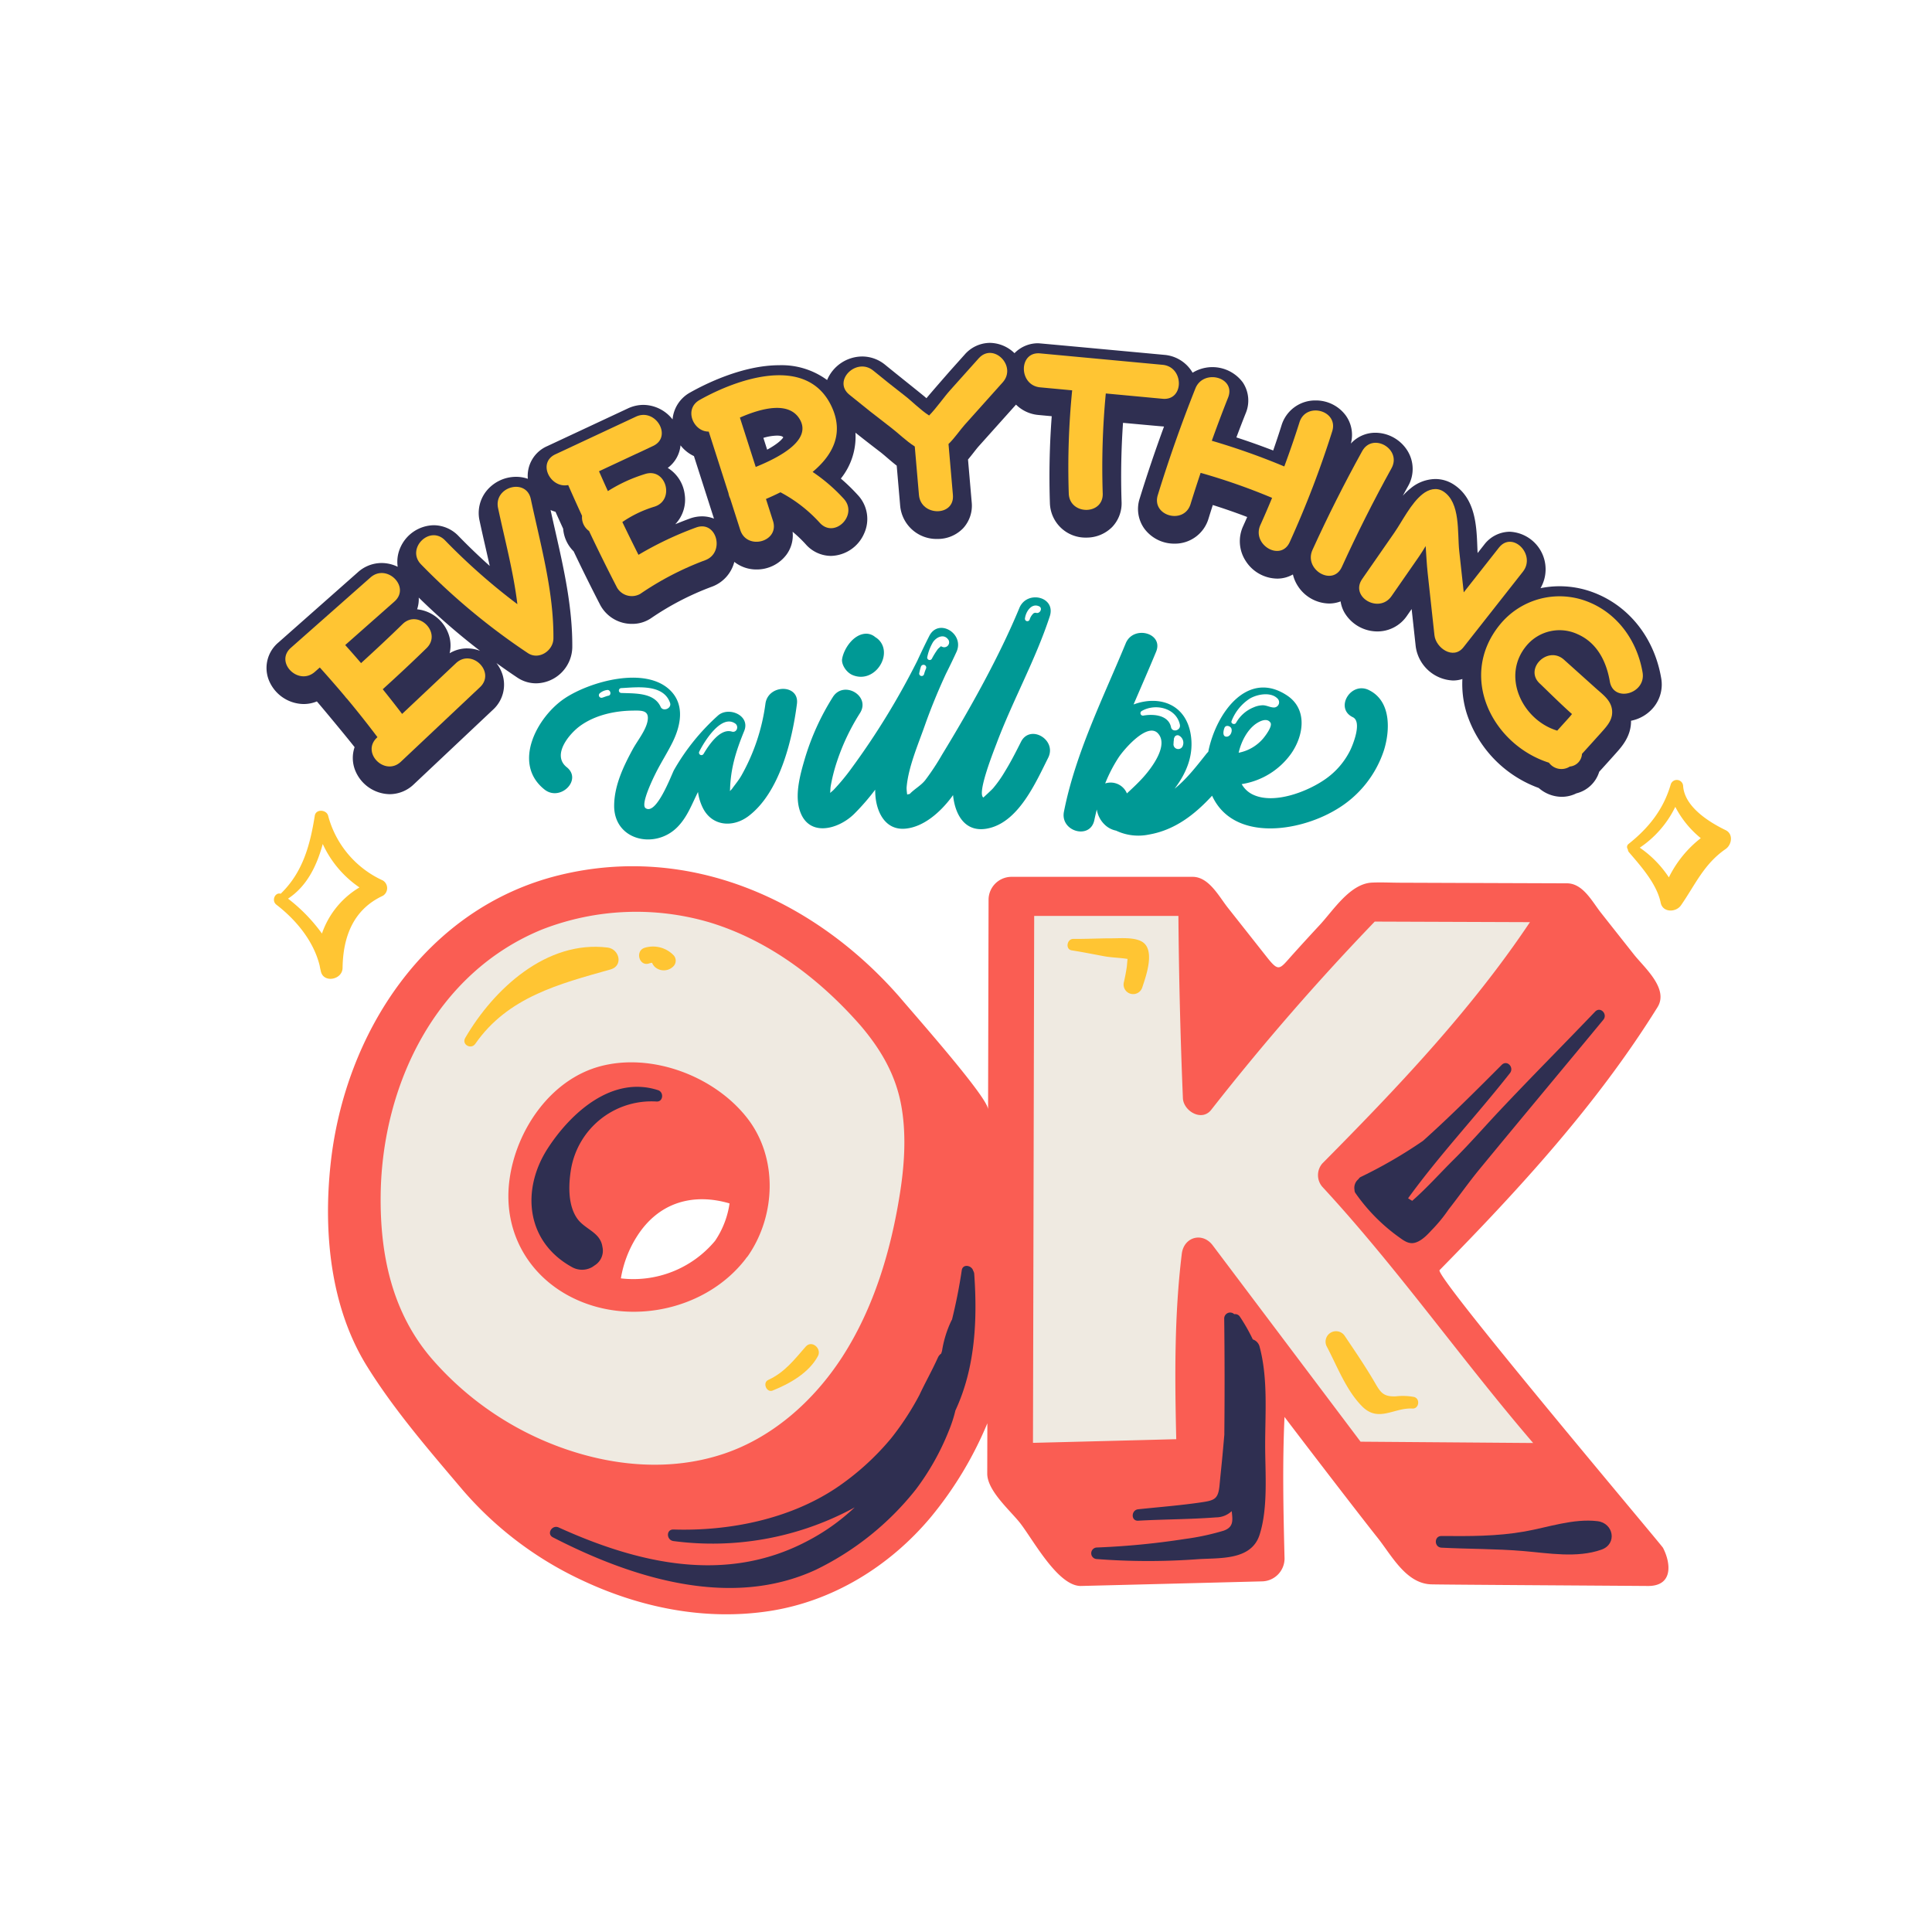 <svg id="Layer_1" height="512" viewBox="0 0 512 512" width="512" xmlns="http://www.w3.org/2000/svg" data-name="Layer 1"><path d="m440.71 410.18c-.39-.77-60.66-72.1-59.21-73.58 21.17-21.54 41.77-43.97 57.76-69.69 3.06-4.93-3.55-10.53-6.28-13.99q-4.365-5.52-8.72-11.04c-2.28-2.88-4.73-7.77-8.97-7.79q-22.155-.075-44.31-.16c-2.45-.01-4.94-.14-7.39-.03-5.83.27-10.24 7.36-13.91 11.3q-3.63 3.9-7.19 7.86c-3.49 3.89-3.53 4.68-6.9.41q-5.1-6.465-10.21-12.93c-2.32-2.93-5-8.17-9.31-8.17h-48.09a6.09 6.09 0 0 0 -6 6q-.06 27.825-.13 55.64c0-3.08-18.79-24.29-23.48-29.82-22.63-25.87-55.86-40.68-90.16-32.26-35.43 8.7-56.91 41.91-60.61 76.64-1.92 17.98-.07 37.81 9.63 53.46 7.25 11.68 16.49 22.33 25.36 32.8a94.25 94.25 0 0 0 31.75 24c15.44 7.26 32.62 10.72 49.6 8.11 16.83-2.59 31.88-11.91 42.74-24.89a98.235 98.235 0 0 0 14.98-24.86q-.015 6.66-.03 13.32c-.01 4.54 6.05 9.75 8.66 13.05 3.44 4.37 9.99 16.74 16.12 16.74q24.015-.6 48.01-1.22a6.083 6.083 0 0 0 6-6c-.31-12.53-.59-25.06-.01-37.57 3.22 4.28 19.61 25.67 24.67 32.02 3.69 4.63 7.51 12.15 14.23 12.34 3.22.09 41.48.31 57.38.43 6.69.05 6.18-5.93 4.02-10.12zm-276.17-71.4a29.761 29.761 0 0 1 4.19-11.01c5.93-9.44 15.3-11.6 24.61-8.85a23.743 23.743 0 0 1 -3.85 9.93 28.187 28.187 0 0 1 -24.95 9.93z" fill="#fa5d53"/><path d="m238.8 292.74c-1.52-8.08-5.41-14.67-10.67-20.87-10.72-12.26-24.19-22.56-39.92-27.38a68.737 68.737 0 0 0 -44.57 1.84c-28.17 11.51-42.43 41.23-42.76 70.43-.18 15.77 3.02 31.03 13.48 43.24a82.555 82.555 0 0 0 35.24 23.93c13.33 4.65 27.94 5.91 41.53 1.56 13.45-4.3 24.52-14.21 32.1-25.93 8.46-13.12 12.97-28.46 15.34-43.78 1.16-7.54 1.64-15.51.23-23.04zm-40.55 40.05a5.486 5.486 0 0 1 -.48.58 3.312 3.312 0 0 1 -.23.33c-9.6 12.41-27.49 17.07-42.17 11.77-14-5.05-22.35-17.9-20.35-32.82 1.75-13.14 10.86-26.56 24.07-30.08 13.67-3.64 30.23 2.59 38.92 13.72 8.18 10.47 7.63 25.78.24 36.5z" fill="#efeae1"/><path d="m406.3 382.41q-22.875-.18-45.74-.35-19.59-26.01-39.18-52.03c-2.72-3.61-7.64-2.24-8.19 2.22-2 16.32-1.86 32.74-1.47 49.15q-18.99.5-37.97.97.165-69.825.32-139.64h38.22q.195 24.15 1.19 48.29c.14 3.39 4.98 6.32 7.5 3.1a650.385 650.385 0 0 1 43.34-49.89l41.13.15c-15.66 23.42-35.23 43.97-55.01 63.94a4.74 4.74 0 0 0 0 6.21c19.91 21.52 36.77 45.65 55.86 67.88z" fill="#efeae1"/><path d="m440.229 179.7c-1.826-10.717-8.6-19.222-18.11-22.75a25.329 25.329 0 0 0 -13.865-1.08 9.963 9.963 0 0 0 -8.125-14.955 8.614 8.614 0 0 0 -6.832 3.469l-1.713 2.178c-.034-.586-.059-1.223-.085-1.882-.209-5.329-.5-12.627-6.343-16.341a8.88 8.88 0 0 0 -4.766-1.393 10.421 10.421 0 0 0 -6.474 2.4 18.21 18.21 0 0 0 -2.161 2.039q.691-1.275 1.381-2.523a9.148 9.148 0 0 0 -.058-9.273 10.091 10.091 0 0 0 -8.526-4.906 8.748 8.748 0 0 0 -6.562 2.872 8.81 8.81 0 0 0 -1.4-7.523 9.838 9.838 0 0 0 -7.948-3.909 9.32 9.32 0 0 0 -9.033 6.633c-.684 2.173-1.408 4.35-2.2 6.629-3.257-1.256-6.529-2.419-9.752-3.466.839-2.242 1.647-4.337 2.458-6.377a8.656 8.656 0 0 0 -.749-8.181 10.033 10.033 0 0 0 -13.315-2.588 9.558 9.558 0 0 0 -7.474-4.73s-33.1-3.075-33.409-3.075a8.663 8.663 0 0 0 -6.315 2.633 9.506 9.506 0 0 0 -6.509-2.736 8.947 8.947 0 0 0 -6.7 3.106l-3.788 4.229s-5.47 6.241-6.275 7.268l-.052.067-.2-.174c-.873-.769-7.63-6.131-10.732-8.668a9.575 9.575 0 0 0 -6.115-2.22 10.156 10.156 0 0 0 -9.29 6.236 20.34 20.34 0 0 0 -12.7-3.92c-9.729 0-19.7 5.029-23.535 7.191a9.031 9.031 0 0 0 -4.721 7.172 9.952 9.952 0 0 0 -7.693-3.853 9.727 9.727 0 0 0 -4.146.94l-21.341 9.978a8.589 8.589 0 0 0 -5.174 8.667 9.383 9.383 0 0 0 -3.117-.521 10.134 10.134 0 0 0 -7.814 3.7 9.335 9.335 0 0 0 -1.852 7.965c.5 2.349 1.044 4.731 1.571 7.035.369 1.614.746 3.261 1.111 4.917-2.837-2.535-5.6-5.19-8.255-7.918a9.155 9.155 0 0 0 -6.581-2.871 9.874 9.874 0 0 0 -8.913 6.078 9.227 9.227 0 0 0 -.64 4.936 9.725 9.725 0 0 0 -4.243-1 9.4 9.4 0 0 0 -6.3 2.437l-21.083 18.64a8.794 8.794 0 0 0 -2.556 9.87 10.088 10.088 0 0 0 9.247 6.423 9.18 9.18 0 0 0 3.515-.691c1.21 1.38 8.118 9.693 10 12.122a8.89 8.89 0 0 0 .169 6.183 10.05 10.05 0 0 0 9.1 6.277 9.251 9.251 0 0 0 6.427-2.619l20.958-19.747a8.961 8.961 0 0 0 2.309-9.983 9.718 9.718 0 0 0 -1.379-2.4q2.74 1.979 5.559 3.861a8.9 8.9 0 0 0 4.956 1.511 9.737 9.737 0 0 0 9.591-9.515c.086-10.617-2.261-20.954-4.53-30.951-.407-1.795-.826-3.637-1.224-5.461a9.67 9.67 0 0 0 1.306.471c.665 1.491 1.343 2.989 2.028 4.482a9.445 9.445 0 0 0 2.778 5.994c2.273 4.782 4.654 9.586 7.081 14.283a9.5 9.5 0 0 0 8.437 4.942 8.813 8.813 0 0 0 4.963-1.481 74.3 74.3 0 0 1 16.092-8.349 9.505 9.505 0 0 0 6.008-6.6 9.442 9.442 0 0 0 5.86 2.011 9.82 9.82 0 0 0 7.954-3.915 8.66 8.66 0 0 0 1.634-6.08 33.495 33.495 0 0 1 3.5 3.343 8.989 8.989 0 0 0 6.677 3.058 9.845 9.845 0 0 0 8.776-5.935 9.258 9.258 0 0 0 -1.694-10.219 50.466 50.466 0 0 0 -4.474-4.341 17.739 17.739 0 0 0 3.871-12.158c2.191 1.74 4.377 3.442 6.522 5.076.517.394 1.15.936 1.82 1.51.787.675 1.66 1.423 2.59 2.145l.351 4.068.559 6.477a9.669 9.669 0 0 0 9.869 8.885 9.309 9.309 0 0 0 6.881-2.9 8.847 8.847 0 0 0 2.213-6.843l-.976-11.31c.563-.665 1.083-1.33 1.551-1.928s.921-1.176 1.277-1.575l5.044-5.633 4.847-5.413a9.609 9.609 0 0 0 5.926 2.745l3.54.33a213.4 213.4 0 0 0 -.486 22.991 9.426 9.426 0 0 0 9.649 9.176 9.554 9.554 0 0 0 6.861-2.813 9.079 9.079 0 0 0 2.485-6.7 203.736 203.736 0 0 1 .384-20.9s10.589.977 10.866.98c-2.341 6.377-4.5 12.77-6.432 19.024a8.914 8.914 0 0 0 1.273 8.113 9.855 9.855 0 0 0 7.94 3.9 9.285 9.285 0 0 0 9.021-6.669c.356-1.153.726-2.328 1.125-3.569 3.11.982 6.168 2.047 9.117 3.175-.355.812-.708 1.6-1.06 2.385a9.557 9.557 0 0 0 .669 9.277 10.054 10.054 0 0 0 8.308 4.665 8.346 8.346 0 0 0 4.195-1.1 9.725 9.725 0 0 0 1.288 3.028 10.051 10.051 0 0 0 8.314 4.672 8.453 8.453 0 0 0 3.038-.563 8.518 8.518 0 0 0 .894 2.74 10.15 10.15 0 0 0 8.839 5.224 9.466 9.466 0 0 0 7.857-4.154l1.236-1.781 1.071 9.835a10.426 10.426 0 0 0 9.868 9.1 8.127 8.127 0 0 0 2.51-.392 26.148 26.148 0 0 0 1.084 8.906 31.292 31.292 0 0 0 19.152 19.972 9.338 9.338 0 0 0 6.1 2.341 8.725 8.725 0 0 0 3.874-.918 8.432 8.432 0 0 0 6.049-5.721c1.42-1.565 2.87-3.167 4.307-4.779l.108-.121c1.64-1.837 4.058-4.548 4.018-8.621a10.291 10.291 0 0 0 5.874-3.432 9.525 9.525 0 0 0 2.114-7.873zm-232.648-63.8c-.282.444-1.247 1.61-4.275 3.266l-1-3.125a13.545 13.545 0 0 1 3.606-.6c1.203.007 1.533.279 1.668.468zm-26.149 14.977a9.618 9.618 0 0 0 -4.473-6.877 8.446 8.446 0 0 0 3.387-5.979 9.691 9.691 0 0 0 3.556 2.846l5.311 16.579a8.45 8.45 0 0 0 -3.17-.607 9.529 9.529 0 0 0 -3.3.607q-1.915.706-3.792 1.484a9.428 9.428 0 0 0 2.48-8.044zm-57.6 40.952a9.05 9.05 0 0 0 -4.673 1.288 8.994 8.994 0 0 0 -.447-5.492 9.95 9.95 0 0 0 -8.172-6.156 8.515 8.515 0 0 0 .434-3.1 179.049 179.049 0 0 0 16.246 14.107 9.336 9.336 0 0 0 -3.388-.638z" fill="#2f2f51"/><path d="m202.842 186.529a52.809 52.809 0 0 1 -6.376 19.019c-.722 1.251-1.6 2.285-2.43 3.445a3.556 3.556 0 0 1 -.629.642 1.457 1.457 0 0 0 .064-.411c.165-5.7 1.584-10.214 3.753-15.512 1.7-4.158-4.2-6.586-6.98-4.063a57.941 57.941 0 0 0 -11.617 14.4c-.624 1.107-4.67 12.166-7.549 10.113-1.4-1 2.074-8.033 2.728-9.34 1.379-2.753 3.059-5.349 4.423-8.108 2.168-4.386 3.3-9.859-.552-13.708-6.605-6.6-21.435-2.369-28.09 2.109-7.207 4.849-13.957 17.208-5.3 24.108 4.163 3.316 10.111-2.556 5.906-5.906-4.032-3.212.621-8.846 3.606-10.989 3.924-2.817 9.037-3.94 13.8-4.008 2.437-.035 4.573-.163 4 2.807-.484 2.511-2.719 5.224-3.926 7.447-2.469 4.547-4.849 9.547-4.917 14.831-.12 9.3 10.762 11.78 16.7 5.842 2.684-2.686 3.862-6.076 5.52-9.365a13.47 13.47 0 0 0 1.313 4.283c2.47 4.861 7.988 5.181 12.039 2.135 8.269-6.217 11.618-20.076 12.868-29.77.684-5.317-7.675-5.267-8.354-.001zm-41.634-2.149c-.585.109-1.087.378-1.653.523a.683.683 0 0 1 -.659-1.132 3.683 3.683 0 0 1 1.9-.9c.985-.247 1.391 1.329.412 1.51zm3.417-.738a.643.643 0 0 1 0-1.285c4.18-.22 11.175-1.166 12.945 3.9.51 1.462-1.865 2.459-2.5 1.055-1.746-3.838-6.847-3.512-10.445-3.669zm21.8 16.182a.643.643 0 0 1 -1.109-.648c1.255-2.533 5.805-10.013 9.52-7.436 1.047.726.43 2.535-.9 2.138-3.124-.932-6.136 3.63-7.506 5.947zm91.775-36.49c1.711-5.235-6.059-7.039-8.054-2.22-5.293 12.785-13 26.6-20.474 38.846a63.714 63.714 0 0 1 -4.5 6.82c-1.181 1.467-2.855 2.311-4.09 3.634a3.238 3.238 0 0 0 -.667.151 14.648 14.648 0 0 1 -.164-1.741c.373-5.3 3.045-11.476 4.818-16.514 1.648-4.685 3.541-9.26 5.62-13.757q1.45-2.873 2.793-5.8c2.2-4.81-4.752-9.07-7.212-4.216q-1.641 3.238-3.155 6.538a198.4 198.4 0 0 1 -17.344 28.371 56.442 56.442 0 0 1 -4.818 5.843c-.263.272-.62.553-.957.844.07-.579.059-1.254.137-1.73a45.2 45.2 0 0 1 1.685-6.633 57.827 57.827 0 0 1 6.1-12.818c2.87-4.563-4.354-8.76-7.212-4.216a65.677 65.677 0 0 0 -7.41 16.3c-1.15 3.9-2.593 9.045-1.524 13.147 2.061 7.912 10.283 5.752 14.573 1.529a60.212 60.212 0 0 0 5.593-6.438 17.809 17.809 0 0 0 .094 2.025c.49 4.467 2.894 8.781 7.937 8.3 4.907-.47 9.256-4.445 12.116-8.222.165-.218.32-.447.483-.667.537 5.355 3.353 10.418 9.867 8.683 7.716-2.055 12.093-12.1 15.338-18.563 2.406-4.791-4.8-9.025-7.212-4.216-1.361 2.711-2.742 5.413-4.341 7.994a31.822 31.822 0 0 1 -3.019 4.263c-.544.622-2.608 2.465-2.577 2.482-1.831-.96 2.828-12.6 3.466-14.3 4.269-11.378 10.329-22.169 14.11-33.719zm-2.836-2.661c1.03.469.268 1.993-.739 1.752a.868.868 0 0 0 -.951.346 3.519 3.519 0 0 0 -.8 1.4.643.643 0 0 1 -1.239-.342c.232-1.736 1.712-4.072 3.724-3.156zm-29.615 13.4a12.671 12.671 0 0 1 1.489-3.874c.927-1.4 2.972-2.371 4.128-.6a1.3 1.3 0 0 1 -1.453 1.89 6.092 6.092 0 0 1 -.584-.233c-.212.262-.609.523-.843.83a19.861 19.861 0 0 0 -1.538 2.494.657.657 0 0 1 -1.204-.503zm-2.125 4.25a13.459 13.459 0 0 1 .432-1.644.721.721 0 1 1 1.324.558 12.1 12.1 0 0 0 -.495 1.433.655.655 0 0 1 -1.266-.343zm119.1 4.529c-4.826-2.307-9.068 4.892-4.216 7.212 2.517 1.2.055 7.287-.759 8.917a20.26 20.26 0 0 1 -6.257 7.312c-4.7 3.4-13.839 7.029-19.532 4.249a6.677 6.677 0 0 1 -2.9-2.746 19.821 19.821 0 0 0 13.1-8.073c3.33-4.746 4.434-11.755-1.07-15.414-10.407-6.917-18.807 4.516-20.893 14.932a4.55 4.55 0 0 0 -.481.513c-2.551 3.208-5.19 6.655-8.437 9.265 2.981-3.956 4.985-8.46 4.376-13.656-1.026-8.754-8.367-11.233-15.247-8.67 2.007-4.688 4.059-9.341 5.975-13.984 2.049-4.964-6.029-7.128-8.054-2.22-5.992 14.52-13.327 29.136-16.374 44.631-1.031 5.24 6.959 7.5 8.054 2.22.2-.943.418-1.883.654-2.82a7.057 7.057 0 0 0 2.411 4.307 6.021 6.021 0 0 0 2.7 1.3 13.756 13.756 0 0 0 8.665 1.044c6.923-1.182 12.217-5.343 16.777-10.3 5.532 12.077 22.627 9.724 32.633 3.821a28.564 28.564 0 0 0 12.925-15.909c1.667-5.383 1.867-13.096-4.055-15.927zm-59.624 22.993c-1.312 1.47-2.753 2.838-4.2 4.171-.086.081-.17.164-.256.245a4.661 4.661 0 0 0 -5.76-2.64 38.587 38.587 0 0 1 3.568-6.9c1.42-2.146 7.633-9.409 10.428-6.361 2.926 3.194-1.842 9.308-3.78 11.485zm7.231-13.146c-.684-3.195-4.6-3.543-7.278-3.068a.657.657 0 0 1 -.5-1.2c3.6-2.107 9.173-.847 10.128 3.616.319 1.535-2.027 2.182-2.354.653zm.712 3.692q.071-.5.041-.307-.014.095 0-.116a.813.813 0 0 1 .093-.416l.026-.061a.913.913 0 0 1 1.094-.621 2.155 2.155 0 0 1 1.172 2.718 1.268 1.268 0 0 1 -1.386.905 1.249 1.249 0 0 1 -1.1-1.241c.034-.287.027-.575.056-.861zm13.957-1.166c-1.156-.04-.76-1.725-.493-2.357.361-.854 1.605-.493 1.838.24.272.856-.332 2.152-1.345 2.117zm1.381-4.145a12.446 12.446 0 0 1 4.875-5.977c2.026-1.162 5.581-1.8 7.338.055a1.384 1.384 0 0 1 -.968 2.337c-1.045-.016-1.885-.563-2.918-.594a6.344 6.344 0 0 0 -2.464.545 9.356 9.356 0 0 0 -4.688 4.129c-.361.608-1.463.188-1.175-.495zm6.649.6c.941-.617 2.8-1.514 3.663-.151.607.955-1.489 3.637-1.95 4.184a11.338 11.338 0 0 1 -6.489 3.773c.741-3.26 2.485-6.308 4.776-7.809zm-109.866-17c.4-2.645 3-6.746 6.448-6.746a3.718 3.718 0 0 1 2.348.914 4.606 4.606 0 0 1 1.83 2c1.96 4.122-2.615 10.228-7.856 8.047-1.726-.728-2.976-2.853-2.77-4.222z" fill="#009995"/><g fill="#ffc533"><path d="m120.833 175.751-14.269 13.449q-2.523-3.308-5.132-6.544c3.933-3.568 7.819-7.187 11.618-10.9 4.151-4.054-2.216-10.416-6.364-6.364-3.6 3.518-7.283 6.95-11 10.339q-2.073-2.419-4.2-4.789l13.05-11.538c4.348-3.844-2.037-10.19-6.364-6.364l-21.094 18.642c-4.348 3.844 2.037 10.19 6.364 6.364l1.309-1.157q3.371 3.74 6.616 7.586a5.13 5.13 0 0 0 .606.712q4.153 4.981 8.056 10.168l-.152.143c-4.224 3.981 2.149 10.336 6.364 6.364l20.959-19.748c4.221-3.98-2.151-10.336-6.367-6.363z"/><path d="m131.992 134.642c1.784 8.388 4.08 16.889 5.118 25.468a164.568 164.568 0 0 1 -19.168-16.91c-4.043-4.162-10.4 2.206-6.364 6.364a174.273 174.273 0 0 0 28.314 23.514c2.909 1.941 6.745-.639 6.771-3.886.1-12.476-3.414-24.82-5.992-36.942-1.205-5.663-9.882-3.267-8.679 2.392z"/><path d="m184.473 139.792a91.232 91.232 0 0 0 -15.269 7.245q-2.181-4.326-4.276-8.693a30.876 30.876 0 0 1 8.47-4.062c5.523-1.689 3.168-10.379-2.393-8.679a40.714 40.714 0 0 0 -9.91 4.547q-1.195-2.622-2.353-5.262l14.318-6.694c5.242-2.451.678-10.212-4.542-7.771l-21.341 9.977c-4.857 2.271-1.3 9.092 3.4 8.144q1.8 4.1 3.673 8.161a4.453 4.453 0 0 0 1.856 4.018q3.583 7.579 7.433 15.032a4.53 4.53 0 0 0 6.157 1.614 79.682 79.682 0 0 1 17.165-8.9c5.394-1.984 3.064-10.686-2.388-8.677z"/><path d="m215.352 125.065c5.277-4.4 8.439-10.167 4.977-17.444-6.553-13.773-25.056-7.189-34.914-1.632-4.315 2.433-1.625 8.467 2.407 8.383l5.228 16.32a5.181 5.181 0 0 0 .46 1.436l2.665 8.319c1.76 5.494 10.453 3.146 8.678-2.393l-1.865-5.821c1.253-.537 2.544-1.127 3.839-1.773a38.063 38.063 0 0 1 10.423 8.094c3.907 4.293 10.257-2.087 6.364-6.364a45.26 45.26 0 0 0 -8.262-7.125zm-19.27-14.4c5.738-2.505 12.979-4.407 15.85.423 3.331 5.6-5.49 10.148-11.658 12.661z"/><path d="m259.363 94.964-7.565 8.449c-1.757 1.963-3.582 4.669-5.576 6.7-2.276-1.448-4.623-3.848-6.448-5.253-2.817-2.169-5.59-4.393-8.342-6.644-4.448-3.638-10.852 2.693-6.364 6.364q5.521 4.516 11.192 8.843c1.736 1.322 3.879 3.448 6.163 4.9l1.108 12.843c.494 5.727 9.5 5.779 9 0q-.583-6.752-1.166-13.5c1.652-1.6 3.053-3.711 4.274-5.074l10.087-11.265c3.855-4.303-2.489-10.689-6.363-6.363z"/><path d="m293.047 104.274 15.058 1.406c5.764.538 5.728-8.465 0-9l-32.458-3.03c-5.764-.538-5.727 8.465 0 9l8.487.792a207.291 207.291 0 0 0 -.9 27.342c.192 5.776 9.193 5.8 9 0a207.292 207.292 0 0 1 .813-26.51z"/><path d="m344.373 111.916c-1.24 3.939-2.592 7.832-4.02 11.7a184.26 184.26 0 0 0 -19.214-6.812c1.384-3.836 2.814-7.656 4.323-11.449 2.141-5.382-6.56-7.719-8.679-2.393q-5.539 13.925-9.956 28.241c-1.712 5.547 6.973 7.919 8.678 2.393.856-2.774 1.753-5.534 2.672-8.286a165.2 165.2 0 0 1 18.94 6.628q-1.49 3.613-3.1 7.185c-2.37 5.236 5.384 9.817 7.771 4.542a262.094 262.094 0 0 0 11.26-29.353c1.747-5.54-6.939-7.912-8.675-2.396z"/><path d="m360.989 119.559q-7.092 12.827-13.165 26.162c-2.383 5.232 5.371 9.812 7.771 4.542q6.075-13.338 13.165-26.162c2.804-5.072-4.965-9.618-7.771-4.542z"/><path d="m397.226 145.134-9.32 11.85-1.196-10.984c-.526-4.827.392-12.842-4.235-15.781-1.836-1.166-3.906-.523-5.453.7-3.144 2.492-5.32 7.1-7.6 10.382l-8.433 12.146c-3.311 4.769 4.487 9.273 7.771 4.542l7.309-10.526c.566-.815 1.145-1.759 1.745-2.747.17 2.429.285 4.853.531 7.113l1.8 16.525c.364 3.342 4.989 6.606 7.682 3.182l15.763-20.036c3.542-4.505-2.784-10.917-6.364-6.366z"/><path d="m435.3 178.2c-1.44-8.451-6.742-15.869-14.92-18.9a20.377 20.377 0 0 0 -22.9 6.246c-11.216 13.76-1.928 31.832 13.005 36.576a4.107 4.107 0 0 0 5.54 1.019 3.545 3.545 0 0 0 3.216-3.358q2.582-2.844 5.146-5.7c1.559-1.749 3.115-3.424 2.82-5.956-.3-2.589-2.476-4.087-4.268-5.7l-8.464-7.6c-4.3-3.861-10.684 2.484-6.364 6.364.621.558 5.461 5.379 8.485 8.039-.244.3-.484.6-.72.865l-3.191 3.531c-9.208-2.755-14.956-14.479-8.089-22.584a11.389 11.389 0 0 1 13.539-2.95c5.127 2.27 7.585 7.231 8.484 12.5.973 5.697 9.647 3.281 8.681-2.392z"/></g><path d="m258.183 337.635a1.8 1.8 0 0 0 -.268-.849c-.392-1.484-2.775-1.928-3.039-.154q-.987 6.626-2.588 13.091a1.607 1.607 0 0 0 -.16.267 28.891 28.891 0 0 0 -2.476 8c-.076.239-.149.479-.225.718a2.62 2.62 0 0 0 -.884 1.086c-1.536 3.411-3.33 6.56-4.886 9.89a73.735 73.735 0 0 1 -7.474 11.449 69.3 69.3 0 0 1 -14.57 13.186c-12.44 8.3-28.37 11.477-43.128 11.016-2.024-.063-1.894 2.82 0 3.063a78.8 78.8 0 0 0 47.35-8.56c.216-.116.433-.238.65-.357-.049.048-.094.1-.144.147a55.891 55.891 0 0 1 -12.693 8.927c-21.515 11.2-44.593 5.767-65.6-3.766-1.744-.791-3.29 1.711-1.53 2.617 20.889 10.76 47.025 19.081 69.671 8.605a76.174 76.174 0 0 0 26.508-21.277 66.506 66.506 0 0 0 8.723-15.5 35.412 35.412 0 0 0 1.774-5.448c5.182-11.107 5.866-23.663 4.989-36.151z" fill="#2f2f51"/><path d="m335.281 382.8c.01-8.591.755-17.558-1.476-25.91a2.728 2.728 0 0 0 -1.8-1.933 47.89 47.89 0 0 0 -3.419-6.017 1.485 1.485 0 0 0 -1.5-.668 1.574 1.574 0 0 0 -2.658 1.113q.183 15.308.032 30.616c0 .041.008.075.01.114-.164 1.864-.326 3.728-.5 5.592-.24 2.606-.529 5.207-.77 7.812-.349 3.765-1.286 4.1-4.972 4.638-5.5.8-11.064 1.236-16.591 1.814-1.9.2-1.978 3.143 0 3.031 6.848-.387 13.8-.354 20.625-.884a6.066 6.066 0 0 0 4.152-1.652c.268 2.429.566 4.258-2.192 5.2a66.142 66.142 0 0 1 -10.28 2.189 202.81 202.81 0 0 1 -23.262 2.249 1.532 1.532 0 0 0 0 3.063 179.225 179.225 0 0 0 26.871.028c5.756-.375 14.06.366 16.248-6.454 2.31-7.197 1.474-16.483 1.482-23.941z" fill="#2f2f51"/><path d="m423.367 403.127c-6.421-.769-13.113 1.641-19.393 2.745-7.27 1.279-14.612 1.248-21.973 1.183-2-.018-1.979 2.993 0 3.094 7.233.368 14.48.282 21.7.891 6.7.566 14.2 1.917 20.689-.364 4.262-1.496 3.235-7.039-1.023-7.549z" fill="#2f2f51"/><path d="m422.729 268.09c-8.406 8.78-16.985 17.395-25.315 26.244-4.052 4.3-7.937 8.784-12.139 12.944-3.584 3.547-7.166 7.581-11.021 10.95a12.712 12.712 0 0 1 -1.092-.676c8.387-11.575 18.125-21.889 26.978-33.146 1.2-1.522-.741-3.638-2.188-2.188-6.874 6.889-13.672 13.7-20.846 20.121a124.906 124.906 0 0 1 -16.436 9.54 1.4 1.4 0 0 0 -.647.594 2.96 2.96 0 0 0 -1.058 2.888 1.339 1.339 0 0 0 .277.865 48.5 48.5 0 0 0 11.314 11.5c1.324.946 2.665 2.049 4.363 1.624 1.609-.4 3.123-1.849 4.409-3.279a39.92 39.92 0 0 0 4.6-5.6c2.756-3.5 5.309-7.154 8.138-10.594 10.894-13.249 21.91-26.4 32.833-39.629 1.227-1.485-.782-3.608-2.17-2.158z" fill="#2f2f51"/><path d="m174.4 288.909c-12.124-3.937-23.038 5.9-29.184 15.334-7.125 10.936-5.882 24.742 6.276 31.5a5.437 5.437 0 0 0 5.52 0l.662-.459a4.557 4.557 0 0 0 1.975-4.852c-.567-3.96-4.69-4.6-6.739-7.589-2.482-3.622-2.257-9.062-1.548-13.206a21.622 21.622 0 0 1 22.63-17.721c1.788.114 1.989-2.493.408-3.007z" fill="#2f2f51"/><path d="m161.022 251.111c-16.2-2-30.194 11-37.734 23.95-1.016 1.745 1.549 3.176 2.671 1.561 8.593-12.37 22.146-15.857 35.848-19.711 3.43-.964 2.351-5.411-.785-5.8z" fill="#ffc533"/><path d="m178.48 253.13a7.57 7.57 0 0 0 -7.609-1.966c-2.656.809-1.484 5.042 1.146 4.158a4.1 4.1 0 0 1 .792-.178 3.03 3.03 0 0 0 .717 1.081 3.549 3.549 0 0 0 4.954-.168 2.108 2.108 0 0 0 0-2.927z" fill="#ffc533"/><path d="m302.508 249.479c-2.133-1.14-5.579-.815-7.916-.816-3.386 0-6.773.189-10.158.156-1.689-.017-2.175 2.763-.411 3.038 2.865.447 5.724 1.025 8.576 1.554 1.966.364 4.176.387 6.215.716-.091.755-.153 1.775-.211 2.163-.2 1.353-.46 2.686-.767 4.019a2.533 2.533 0 0 0 4.882 1.346c.992-2.984 3.59-10.145-.21-12.176z" fill="#ffc533"/><path d="m213.528 356.863c-3.082 3.521-5.564 6.821-9.954 8.847-1.556.718-.436 3.446 1.18 2.8 4.525-1.812 9.624-4.682 12.013-9.147 1.059-1.979-1.633-4.335-3.239-2.5z" fill="#ffc533"/><path d="m374.73 370.208a16.4 16.4 0 0 0 -4.882-.157c-3.123.1-3.929-.926-5.37-3.422-2.5-4.327-5.3-8.414-8.082-12.56a2.768 2.768 0 0 0 -4.776 2.792c2.739 5.194 5.192 11.735 9.44 15.923 4.3 4.238 8.383.214 13.255.493 1.765.101 2.114-2.646.415-3.069z" fill="#ffc533"/><path d="m101.436 233.32a26.218 26.218 0 0 1 -14.477-17.148c-.441-1.636-3.244-1.858-3.539 0-1.236 7.787-3.182 15.019-9.018 20.659-.007.006-.008.014-.014.02-1.48-.469-2.538 1.828-1.13 2.913 5.213 4.016 9.853 9.619 11.448 16.109.082.469.176.94.3 1.412.579 3.347 5.735 2.439 5.781-.782.116-8.154 2.781-15.445 10.652-19.1a2.375 2.375 0 0 0 -.003-4.083zm-16.116 14.075a44.581 44.581 0 0 0 -8.989-9.247c5.051-3.326 7.642-8.765 9.2-14.483a28.11 28.11 0 0 0 9.723 11.512 22.922 22.922 0 0 0 -9.934 12.218z" fill="#ffc533"/><path d="m457.306 219.995c-4.411-2.142-10.863-6.166-11.258-11.678a1.68 1.68 0 0 0 -3.283-.444c-1.934 6.642-5.83 11.536-11.18 15.783a1.007 1.007 0 0 0 -.191 1.421 1.327 1.327 0 0 0 .32.8c3.175 3.708 7.378 8.408 8.38 13.34.546 2.686 4.058 2.618 5.385.7 3.827-5.519 6.069-10.937 11.828-14.911 1.644-1.135 2.11-3.986-.001-5.011zm-15.038 12.516a28.736 28.736 0 0 0 -7.709-7.868 27.485 27.485 0 0 0 9.412-10.819 26.177 26.177 0 0 0 6.751 8.295 29.96 29.96 0 0 0 -8.453 10.392z" fill="#ffc533"/></svg>